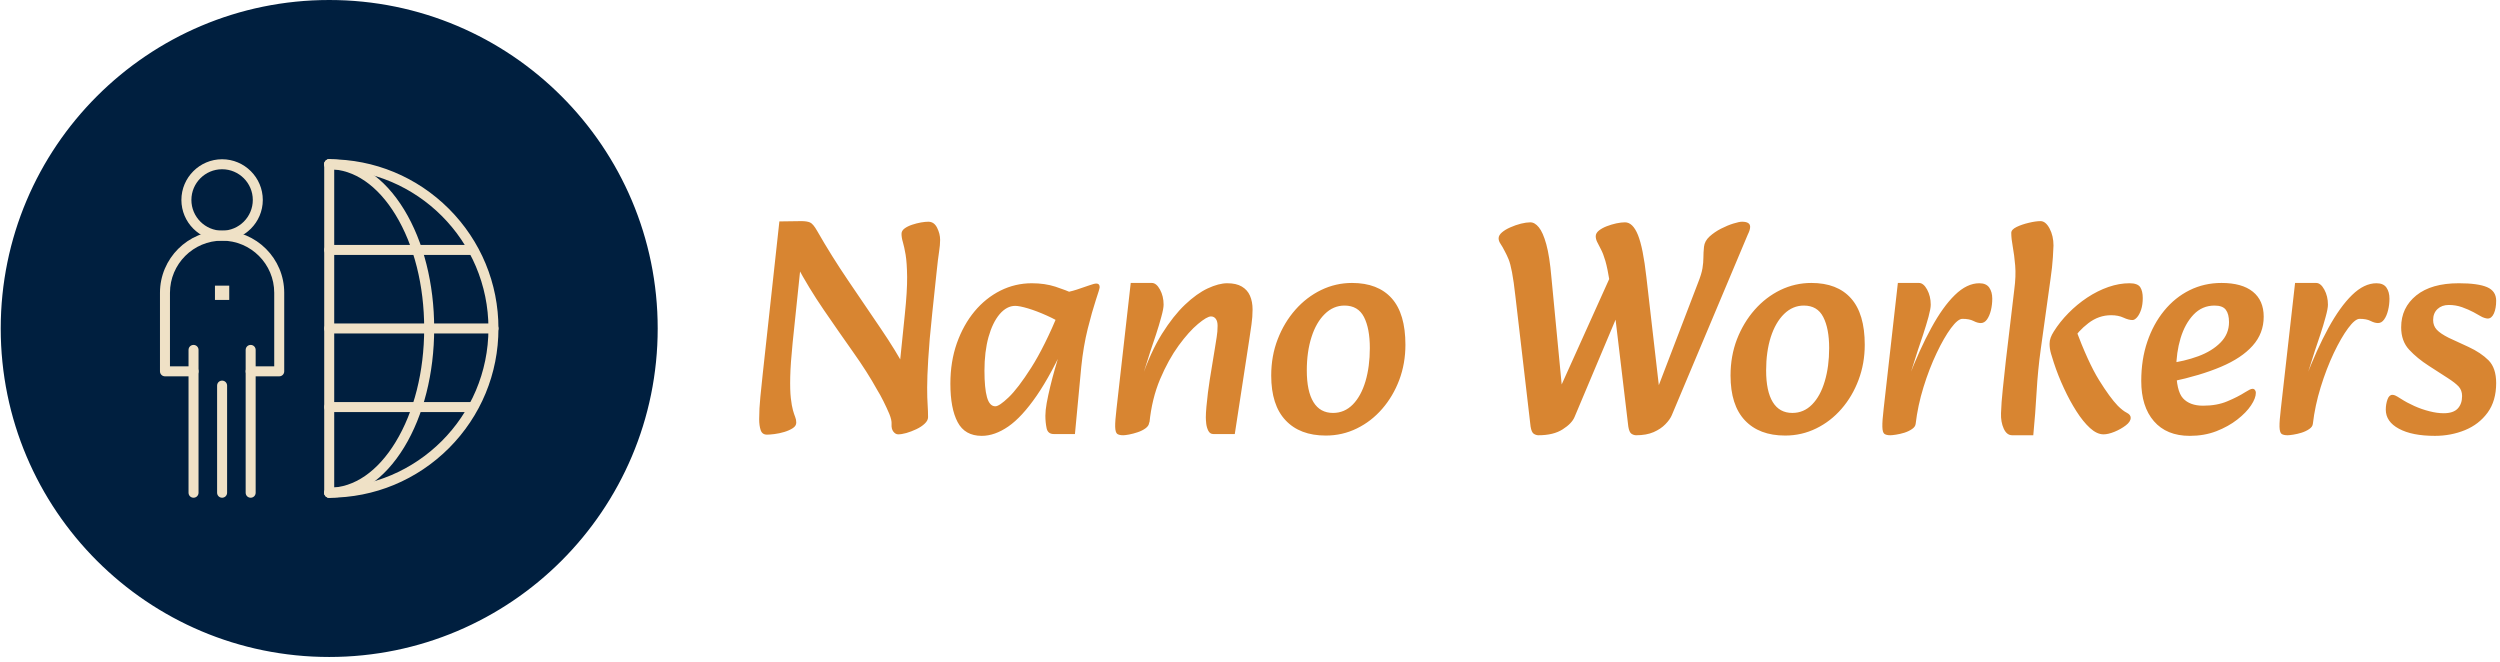 <svg xmlns="http://www.w3.org/2000/svg" version="1.1" xmlns:xlink="http://www.w3.org/1999/xlink" xmlns:svgjs="http://svgjs.dev/svgjs" width="2000" height="530" viewBox="0 0 2000 530"><g transform="matrix(1,0,0,1,-1.212,-2.209)"><svg viewBox="0 0 396 105" data-background-color="#ffffff" preserveAspectRatio="xMidYMid meet" height="530" width="2000" xmlns="http://www.w3.org/2000/svg" xmlns:xlink="http://www.w3.org/1999/xlink"><g id="tight-bounds" transform="matrix(1,0,0,1,0.24,0.438)"><svg viewBox="0 0 395.52 104.124" height="104.124" width="395.52"><g><svg viewBox="0 0 568.184 149.58" height="104.124" width="395.52"><g transform="matrix(1,0,0,1,172.664,50.345)"><svg viewBox="0 0 395.52 48.891" height="48.891" width="395.52"><g id="textblocktransform"><svg viewBox="0 0 395.52 48.891" height="48.891" width="395.52" id="textblock"><g><svg viewBox="0 0 395.52 48.891" height="48.891" width="395.52"><g transform="matrix(1,0,0,1,0,0)"><svg width="395.52" viewBox="2.5 -34.8 287.97 35.6" height="48.891" data-palette-color="#d88531"><path d="M3.8 0.6L3.8 0.6Q3 0.6 2.75-0.15 2.5-0.9 2.5-1.95L2.5-1.95Q2.5-3.7 2.7-5.68 2.9-7.65 3.1-9.55L3.1-9.55 5.85-34.75 9.5-34.8Q10.4-34.8 10.93-34.58 11.45-34.35 12.1-33.2L12.1-33.2Q14.5-29 17.3-24.88 20.1-20.75 22.65-17 25.2-13.25 26.85-10.15L26.85-10.15 25.55-8.6 26.65-19.35Q27.05-23.2 27.03-25.55 27-27.9 26.78-29.23 26.55-30.55 26.33-31.3 26.1-32.05 26.1-32.7L26.1-32.7Q26.1-33.2 26.6-33.58 27.1-33.95 27.85-34.2 28.6-34.45 29.33-34.58 30.05-34.7 30.55-34.7L30.55-34.7Q31.5-34.7 32-33.7 32.5-32.7 32.5-31.7L32.5-31.7Q32.5-30.85 32.33-29.75 32.15-28.65 31.9-26.2L31.9-26.2 31.2-19.6Q30.7-14.9 30.53-11.93 30.35-8.95 30.35-7.2 30.35-5.45 30.43-4.35 30.5-3.25 30.5-2.3L30.5-2.3Q30.5-1.75 29.95-1.23 29.4-0.7 28.55-0.3 27.7 0.1 26.9 0.33 26.1 0.55 25.55 0.55L25.55 0.55Q25.1 0.55 24.75 0.1 24.4-0.35 24.45-1.15L24.45-1.15Q24.5-1.8 24.08-2.83 23.65-3.85 23.1-4.95 22.55-6.05 22.05-6.85L22.05-6.85Q20.45-9.75 18.07-13.1 15.7-16.45 13.2-20.1 10.7-23.75 8.7-27.5L8.7-27.5 9.4-27.6 8.05-14.65Q7.7-11.2 7.65-8.97 7.6-6.75 7.75-5.45 7.9-4.15 8.1-3.45 8.3-2.75 8.47-2.33 8.65-1.9 8.65-1.4L8.65-1.4Q8.65-0.85 8.08-0.48 7.5-0.1 6.68 0.15 5.85 0.4 5.05 0.5 4.25 0.6 3.8 0.6ZM39.4 0.8L39.4 0.8Q36.6 0.8 35.4-1.48 34.2-3.75 34.2-7.85L34.2-7.85Q34.2-11.5 35.27-14.55 36.35-17.6 38.2-19.83 40.05-22.05 42.5-23.28 44.95-24.5 47.7-24.5L47.7-24.5Q49.85-24.5 51.62-23.93 53.4-23.35 54.65-22.75L54.65-22.75 53.2-17.5Q51.85-18.4 50.17-19.15 48.5-19.9 47.07-20.33 45.65-20.75 44.95-20.75L44.95-20.75Q43.55-20.75 42.37-19.38 41.2-18 40.52-15.58 39.85-13.15 39.85-10L39.85-10Q39.85-7.1 40.27-5.6 40.7-4.1 41.65-4.1L41.65-4.1Q42.3-4.1 43.85-5.58 45.4-7.05 47.6-10.5 49.8-13.95 52.25-19.85L52.25-19.85 53.65-15.4Q50.95-9.4 48.5-5.85 46.05-2.3 43.8-0.75 41.55 0.8 39.4 0.8ZM54.85 0.5L51.35 0.5Q50.35 0.5 50.15-0.48 49.95-1.45 49.95-2.55L49.95-2.55Q49.95-3.4 50.17-4.65 50.4-5.9 50.75-7.35 51.1-8.8 51.5-10.2L51.5-10.2 52.6-13.95 51.15-15.25 52.35-22.8Q53.95-23.05 55.17-23.45 56.4-23.85 57.22-24.15 58.05-24.45 58.4-24.45L58.4-24.45Q58.95-24.45 58.95-23.85L58.95-23.85Q58.95-23.6 58.32-21.73 57.7-19.85 56.97-16.95 56.25-14.05 55.9-10.65L55.9-10.65 54.85 0.5ZM81.35 0.5L77.8 0.5Q77.25 0.5 76.97-0.03 76.7-0.55 76.62-1.2 76.55-1.85 76.55-2.25L76.55-2.25Q76.55-2.95 76.65-4.05 76.75-5.15 76.9-6.38 77.05-7.6 77.2-8.5L77.2-8.5 78.05-13.7Q78.2-14.7 78.35-15.58 78.5-16.45 78.5-17.45L78.5-17.45Q78.5-18.2 78.2-18.6 77.9-19 77.4-19L77.4-19Q76.75-19 75.25-17.75 73.75-16.5 72.05-14.18 70.35-11.85 68.97-8.6 67.6-5.35 67.2-1.35L67.2-1.35 65.9-8.75Q67.4-13.1 69.27-16.1 71.15-19.1 73.1-20.95 75.05-22.8 76.87-23.65 78.7-24.5 80.1-24.5L80.1-24.5Q81.6-24.5 82.52-23.95 83.45-23.4 83.87-22.43 84.3-21.45 84.3-20.15L84.3-20.15Q84.3-18.9 84.12-17.68 83.95-16.45 83.75-15.15L83.75-15.15 81.35 0.5ZM62.85 0.7L62.85 0.7Q62.2 0.7 61.87 0.48 61.55 0.25 61.52-0.7 61.5-1.65 61.75-3.75L61.75-3.75 64.1-24.55 67.6-24.55Q68.35-24.55 68.95-23.45 69.55-22.35 69.55-20.95L69.55-20.95Q69.55-20.3 69.17-18.93 68.8-17.55 68.3-16.03 67.8-14.5 67.4-13.35L67.4-13.35 66.1-9.25 67.95-9.55 67.15-1.35Q67.1-0.85 66.55-0.45 66-0.05 65.25 0.2 64.5 0.45 63.82 0.58 63.15 0.7 62.85 0.7ZM96.44 0.75L96.44 0.75Q92.14 0.75 89.77-1.78 87.39-4.3 87.39-9.2L87.39-9.2Q87.39-12.45 88.47-15.23 89.54-18 91.39-20.1 93.24-22.2 95.67-23.38 98.09-24.55 100.79-24.55L100.79-24.55Q105.09-24.55 107.37-22 109.64-19.45 109.64-14.3L109.64-14.3Q109.64-11.2 108.62-8.47 107.59-5.75 105.79-3.68 103.99-1.6 101.59-0.43 99.19 0.75 96.44 0.75ZM97.64-3L97.64-3Q99.54-3 100.92-4.4 102.29-5.8 103.02-8.25 103.74-10.7 103.74-13.75L103.74-13.75Q103.74-17 102.77-18.9 101.79-20.8 99.54-20.8L99.54-20.8Q97.69-20.8 96.27-19.4 94.84-18 94.07-15.58 93.29-13.15 93.29-10.05L93.29-10.05Q93.29-6.6 94.39-4.8 95.49-3 97.64-3ZM147.89 0.7L147.89 0.7Q147.49 0.7 147.11 0.45 146.74 0.2 146.59-0.75L146.59-0.75 144.19-20.9 143.54-24.55Q143.14-27 142.79-28.2 142.44-29.4 142.04-30.15L142.04-30.15Q141.64-30.9 141.41-31.38 141.19-31.85 141.19-32.3L141.19-32.3Q141.19-32.8 141.71-33.23 142.24-33.65 143.01-33.95 143.79-34.25 144.61-34.43 145.44-34.6 146.04-34.6L146.04-34.6Q147.34-34.6 148.19-32.5 149.04-30.4 149.59-25.5L149.59-25.5 151.99-4.65 150.29-4.05 158.14-24.55Q158.74-26.05 158.89-27 159.04-27.95 159.04-28.75 159.04-29.55 159.14-30.55L159.14-30.55Q159.24-31.5 160.06-32.25 160.89-33 161.96-33.55 163.04-34.1 164.01-34.4 164.99-34.7 165.44-34.7L165.44-34.7Q166.79-34.7 166.79-33.85L166.79-33.85Q166.79-33.6 166.69-33.27 166.59-32.95 166.39-32.55L166.39-32.55 153.79-2.6Q153.49-1.9 152.74-1.13 151.99-0.35 150.79 0.18 149.59 0.7 147.89 0.7ZM131.69 0.7L131.69 0.7Q131.29 0.7 130.91 0.45 130.54 0.2 130.39-0.75L130.39-0.75 127.89-22.2Q127.59-24.9 127.31-26.33 127.04-27.75 126.74-28.48 126.44-29.2 126.14-29.75L126.14-29.75Q125.74-30.55 125.41-31.03 125.09-31.5 125.09-31.95L125.09-31.95Q125.09-32.45 125.64-32.93 126.19-33.4 127.04-33.77 127.89-34.15 128.79-34.38 129.69-34.6 130.34-34.6L130.34-34.6Q131.09-34.6 131.76-33.77 132.44-32.95 132.99-30.98 133.54-29 133.84-25.5L133.84-25.5 135.84-4.65 133.89-4.05 144.64-27.9 145.19-20.15 137.69-2.35Q137.24-1.25 135.71-0.28 134.19 0.7 131.69 0.7ZM172.59 0.75L172.59 0.75Q168.29 0.75 165.91-1.78 163.54-4.3 163.54-9.2L163.54-9.2Q163.54-12.45 164.61-15.23 165.69-18 167.54-20.1 169.39-22.2 171.81-23.38 174.24-24.55 176.94-24.55L176.94-24.55Q181.24-24.55 183.51-22 185.79-19.45 185.79-14.3L185.79-14.3Q185.79-11.2 184.76-8.47 183.74-5.75 181.94-3.68 180.14-1.6 177.74-0.43 175.34 0.75 172.59 0.75ZM173.79-3L173.79-3Q175.69-3 177.06-4.4 178.44-5.8 179.16-8.25 179.89-10.7 179.89-13.75L179.89-13.75Q179.89-17 178.91-18.9 177.94-20.8 175.69-20.8L175.69-20.8Q173.84-20.8 172.41-19.4 170.99-18 170.21-15.58 169.44-13.15 169.44-10.05L169.44-10.05Q169.44-6.6 170.54-4.8 171.64-3 173.79-3ZM194.23-1.2L194.23-1.2 193.03-8.75Q194.88-13.55 196.81-17.07 198.73-20.6 200.73-22.55 202.73-24.5 204.78-24.5L204.78-24.5Q205.93-24.5 206.43-23.78 206.93-23.05 206.93-21.95L206.93-21.95Q206.93-20.95 206.71-20.03 206.48-19.1 206.06-18.5 205.63-17.9 205.03-17.9L205.03-17.9Q204.48-17.9 203.81-18.25 203.13-18.6 201.98-18.6L201.98-18.6Q201.23-18.6 200.08-17.05 198.93-15.5 197.71-12.93 196.48-10.35 195.53-7.28 194.58-4.2 194.23-1.2ZM190.03 0.7L190.03 0.7Q189.38 0.7 189.06 0.48 188.73 0.25 188.71-0.7 188.68-1.65 188.93-3.75L188.93-3.75 191.28-24.55 194.78-24.55Q195.53-24.55 196.13-23.45 196.73-22.35 196.73-20.95L196.73-20.95Q196.73-20.3 196.36-18.93 195.98-17.55 195.48-16.03 194.98-14.5 194.58-13.35L194.58-13.35 193.28-9.25 195.13-9.55 194.23-1.2Q194.18-0.7 193.63-0.33 193.08 0.05 192.36 0.28 191.63 0.5 190.98 0.6 190.33 0.7 190.03 0.7ZM225.38 0.55L225.38 0.55Q224.28 0.55 223.13-0.5 221.98-1.55 220.88-3.28 219.78-5 218.81-7.1 217.83-9.2 217.13-11.35L217.13-11.35Q216.93-11.95 216.68-12.8 216.43-13.65 216.43-14.45L216.43-14.45Q216.43-15 216.61-15.48 216.78-15.95 217.13-16.5L217.13-16.5Q218.13-18.1 219.56-19.55 220.98-21 222.68-22.13 224.38-23.25 226.18-23.88 227.98-24.5 229.68-24.5L229.68-24.5Q231.03-24.5 231.46-23.85 231.88-23.2 231.88-22.05L231.88-22.05Q231.88-20.95 231.61-20.13 231.33-19.3 230.93-18.85 230.53-18.4 230.18-18.4L230.18-18.4Q229.53-18.4 228.68-18.8 227.83-19.2 226.63-19.2L226.63-19.2Q224.58-19.2 222.86-17.88 221.13-16.55 220.18-14.95L220.18-14.95 220.68-17.1Q222.83-11.35 224.63-8.45 226.43-5.55 227.73-4.2L227.73-4.2Q228.58-3.35 229.23-3.03 229.88-2.7 229.88-2.2L229.88-2.2Q229.88-1.55 229.06-0.93 228.23-0.3 227.18 0.13 226.13 0.55 225.38 0.55ZM213.73 0.7L210.23 0.7Q209.33 0.7 208.83-0.4 208.33-1.5 208.38-2.95L208.38-2.95Q208.43-4.65 208.68-7 208.93-9.35 209.18-11.65L209.18-11.65 210.58-23.45Q210.88-25.7 210.73-27.45 210.58-29.2 210.33-30.55 210.08-31.9 210.08-32.85L210.08-32.85Q210.08-33.4 210.96-33.83 211.83-34.25 212.98-34.52 214.13-34.8 214.93-34.8L214.93-34.8Q215.78-34.8 216.43-33.58 217.08-32.35 217.08-30.75L217.08-30.75Q217.08-30.4 216.98-28.8 216.88-27.2 216.58-25.15L216.58-25.15 214.98-13.65Q214.48-10.05 214.28-6.48 214.08-2.9 213.73 0.7L213.73 0.7ZM239.68 0.8L239.68 0.8Q235.83 0.8 233.73-1.63 231.63-4.05 231.63-8.3L231.63-8.3Q231.63-11.85 232.63-14.8 233.63-17.75 235.43-19.95 237.23-22.15 239.65-23.35 242.08-24.55 244.93-24.55L244.93-24.55Q248.33-24.55 250.13-23.1 251.93-21.65 251.93-18.95L251.93-18.95Q251.93-16.2 250.1-14.15 248.28-12.1 244.85-10.65 241.43-9.2 236.68-8.2L236.68-8.2 236.03-11.2Q238.78-11.55 241.08-12.4 243.38-13.25 244.78-14.68 246.18-16.1 246.18-18.05L246.18-18.05Q246.18-19.4 245.65-20.1 245.13-20.8 243.78-20.8L243.78-20.8Q241.73-20.8 240.3-19.3 238.88-17.8 238.15-15.4 237.43-13 237.43-10.3L237.43-10.3Q237.43-6.65 238.55-5.43 239.68-4.2 241.88-4.2L241.88-4.2Q244.18-4.2 245.9-4.93 247.63-5.65 248.88-6.45L248.88-6.45Q249.28-6.7 249.58-6.85 249.88-7 250.08-7L250.08-7Q250.33-7 250.48-6.8 250.63-6.6 250.63-6.35L250.63-6.35Q250.63-5.45 249.83-4.25 249.03-3.05 247.55-1.9 246.08-0.75 244.08 0.03 242.08 0.8 239.68 0.8ZM260.08-1.2L260.08-1.2 258.88-8.75Q260.73-13.55 262.65-17.07 264.58-20.6 266.58-22.55 268.58-24.5 270.63-24.5L270.63-24.5Q271.78-24.5 272.28-23.78 272.78-23.05 272.78-21.95L272.78-21.95Q272.78-20.95 272.55-20.03 272.33-19.1 271.9-18.5 271.48-17.9 270.88-17.9L270.88-17.9Q270.33-17.9 269.65-18.25 268.98-18.6 267.83-18.6L267.83-18.6Q267.08-18.6 265.93-17.05 264.78-15.5 263.55-12.93 262.33-10.35 261.38-7.28 260.43-4.2 260.08-1.2ZM255.88 0.7L255.88 0.7Q255.23 0.7 254.9 0.48 254.58 0.25 254.55-0.7 254.53-1.65 254.78-3.75L254.78-3.75 257.13-24.55 260.63-24.55Q261.38-24.55 261.98-23.45 262.58-22.35 262.58-20.95L262.58-20.95Q262.58-20.3 262.2-18.93 261.83-17.55 261.33-16.03 260.83-14.5 260.43-13.35L260.43-13.35 259.13-9.25 260.98-9.55 260.08-1.2Q260.03-0.7 259.48-0.33 258.93 0.05 258.2 0.28 257.48 0.5 256.83 0.6 256.18 0.7 255.88 0.7ZM280.32 0.8L280.32 0.8Q276.52 0.8 274.35-0.38 272.17-1.55 272.17-3.55L272.17-3.55Q272.17-4.45 272.45-5.23 272.72-6 273.27-6L273.27-6Q273.47-6 273.72-5.9 273.97-5.8 274.67-5.35L274.67-5.35Q275.67-4.7 276.9-4.15 278.12-3.6 279.4-3.28 280.67-2.95 281.77-2.95L281.77-2.95Q283.37-2.95 284.1-3.73 284.82-4.5 284.82-5.8L284.82-5.8Q284.82-6.75 284.25-7.38 283.67-8 282.42-8.8L282.42-8.8 279.32-10.8Q277.37-12.05 276.05-13.48 274.72-14.9 274.72-17.2L274.72-17.2Q274.72-20.45 277.22-22.48 279.72-24.5 284.27-24.5L284.27-24.5Q287.47-24.5 288.97-23.85 290.47-23.2 290.47-21.6L290.47-21.6Q290.47-20.35 290.1-19.5 289.72-18.65 289.07-18.65L289.07-18.65Q288.87-18.65 288.55-18.75 288.22-18.85 287.97-19L287.97-19Q287.57-19.25 286.72-19.7 285.87-20.15 284.82-20.53 283.77-20.9 282.62-20.9L282.62-20.9Q281.47-20.9 280.75-20.23 280.02-19.55 280.02-18.4L280.02-18.4Q280.02-17.45 280.62-16.8 281.22-16.15 282.62-15.45L282.62-15.45 285.87-13.95Q287.92-13 289.2-11.73 290.47-10.45 290.47-7.95L290.47-7.95Q290.47-5 289.05-3.05 287.62-1.1 285.3-0.15 282.97 0.8 280.32 0.8Z" opacity="1" transform="matrix(1,0,0,1,0,0)" fill="#d88531" class="wordmark-text-0" data-fill-palette-color="primary" id="text-0"></path></svg></g></svg></g></svg></g></svg></g><g><svg viewBox="0 0 149.58 149.58" height="149.58" width="149.58"><g><svg></svg></g><g id="icon-0"><svg viewBox="0 0 149.58 149.58" height="149.58" width="149.58"><g><path d="M0 74.79c0-41.305 33.485-74.79 74.79-74.79 41.305 0 74.79 33.485 74.79 74.79 0 41.305-33.485 74.79-74.79 74.79-41.305 0-74.79-33.485-74.79-74.79zM74.79 145.171c38.87 0 70.381-31.511 70.381-70.381 0-38.87-31.511-70.381-70.381-70.381-38.87 0-70.381 31.511-70.381 70.381 0 38.87 31.511 70.381 70.381 70.381z" data-fill-palette-color="accent" fill="#001f3f" stroke="transparent"></path><ellipse rx="74.042" ry="74.042" cx="74.79" cy="74.79" fill="#001f3f" stroke="transparent" stroke-width="0" fill-opacity="1" data-fill-palette-color="accent"></ellipse></g><g transform="matrix(1,0,0,1,36.258,36.258)"><svg viewBox="0 0 77.065 77.065" height="77.065" width="77.065"><g><svg xmlns="http://www.w3.org/2000/svg" xmlns:xlink="http://www.w3.org/1999/xlink" version="1.1" x="0" y="0" viewBox="19 19 474 474" style="enable-background:new 0 0 512 512;" xml:space="preserve" height="77.065" width="77.065" class="icon-dxe-0" data-fill-palette-color="quaternary" id="dxe-0"><g fill="#efe1c6" data-fill-palette-color="quaternary"><g fill="#efe1c6" data-fill-palette-color="quaternary"><g fill="#efe1c6" data-fill-palette-color="quaternary"><g fill="#efe1c6" data-fill-palette-color="quaternary"><path d="M186 323H146C142.1 323 139 319.9 139 316S142.1 309 146 309H179V206C179 165.7 146.3 133 106 133S33 165.7 33 206V309H66C69.9 309 73 312.1 73 316S69.9 323 66 323H26C22.1 323 19 319.9 19 316V206C19 158 58 119 106 119S193 158 193 206V316C193 319.9 189.9 323 186 323" fill="#efe1c6" data-fill-palette-color="quaternary"></path></g><g fill="#efe1c6" data-fill-palette-color="quaternary"><path d="M66 493C62.1 493 59 489.9 59 486V286C59 282.1 62.1 279 66 279S73 282.1 73 286V486C73 489.9 69.9 493 66 493" fill="#efe1c6" data-fill-palette-color="quaternary"></path></g><g fill="#efe1c6" data-fill-palette-color="quaternary"><path d="M146 493C142.1 493 139 489.9 139 486V286C139 282.1 142.1 279 146 279S153 282.1 153 286V486C153 489.9 149.9 493 146 493" fill="#efe1c6" data-fill-palette-color="quaternary"></path></g><g fill="#efe1c6" data-fill-palette-color="quaternary"><path d="M106 493C102.1 493 99 489.9 99 486V336C99 332.1 102.1 329 106 329S113 332.1 113 336V486C113 489.9 109.9 493 106 493" fill="#efe1c6" data-fill-palette-color="quaternary"></path></g><g fill="#efe1c6" data-fill-palette-color="quaternary"><path d="M106 133C74.6 133 49 107.4 49 76S74.6 19 106 19 163 44.6 163 76 137.4 133 106 133M106 33C82.3 33 63 52.3 63 76S82.3 119 106 119 149 99.7 149 76 129.7 33 106 33" fill="#efe1c6" data-fill-palette-color="quaternary"></path></g><rect x="96" y="196" width="20" height="20" fill="#efe1c6" data-fill-palette-color="quaternary"></rect><g fill="#efe1c6" data-fill-palette-color="quaternary"><path d="M256 493C252.1 493 249 489.9 249 486S252.1 479 256 479C379 479 479 379 479 256S379 33 256 33C252.1 33 249 29.9 249 26S252.1 19 256 19C319.3 19 378.8 43.7 423.6 88.4 468.3 133.2 493 192.7 493 256S468.3 378.8 423.6 423.6C378.8 468.3 319.3 493 256 493" fill="#efe1c6" data-fill-palette-color="quaternary"></path></g><g fill="#efe1c6" data-fill-palette-color="quaternary"><path d="M256 493C252.1 493 249 489.9 249 486S252.1 479 256 479C290.9 479 323.9 456.3 349 415 374.8 372.6 389 316.2 389 256S374.8 139.4 349 97C323.9 55.7 290.8 33 256 33 252.1 33 249 29.9 249 26S252.1 19 256 19C295.9 19 333.2 44.1 361 89.7 388.1 134.2 403 193.3 403 256S388.1 377.8 361 422.3C333.2 467.9 295.9 493 256 493" fill="#efe1c6" data-fill-palette-color="quaternary"></path></g><g fill="#efe1c6" data-fill-palette-color="quaternary"><path d="M256 493C252.1 493 249 489.9 249 486V26C249 22.1 252.1 19 256 19S263 22.1 263 26V486C263 489.9 259.9 493 256 493" fill="#efe1c6" data-fill-palette-color="quaternary"></path></g><g fill="#efe1c6" data-fill-palette-color="quaternary"><path d="M486 263H256C252.1 263 249 259.9 249 256S252.1 249 256 249H486C489.9 249 493 252.1 493 256S489.9 263 486 263" fill="#efe1c6" data-fill-palette-color="quaternary"></path></g><g fill="#efe1c6" data-fill-palette-color="quaternary"><path d="M456 153H256C252.1 153 249 149.9 249 146S252.1 139 256 139H456C459.9 139 463 142.1 463 146S459.9 153 456 153" fill="#efe1c6" data-fill-palette-color="quaternary"></path></g><g fill="#efe1c6" data-fill-palette-color="quaternary"><path d="M456 373H256C252.1 373 249 369.9 249 366S252.1 359 256 359H456C459.9 359 463 362.1 463 366S459.9 373 456 373" fill="#efe1c6" data-fill-palette-color="quaternary"></path></g></g></g></g></svg></g></svg></g></svg></g></svg></g></svg></g><defs></defs></svg><rect width="395.52" height="104.124" fill="none" stroke="none" visibility="hidden"></rect></g></svg></g></svg>